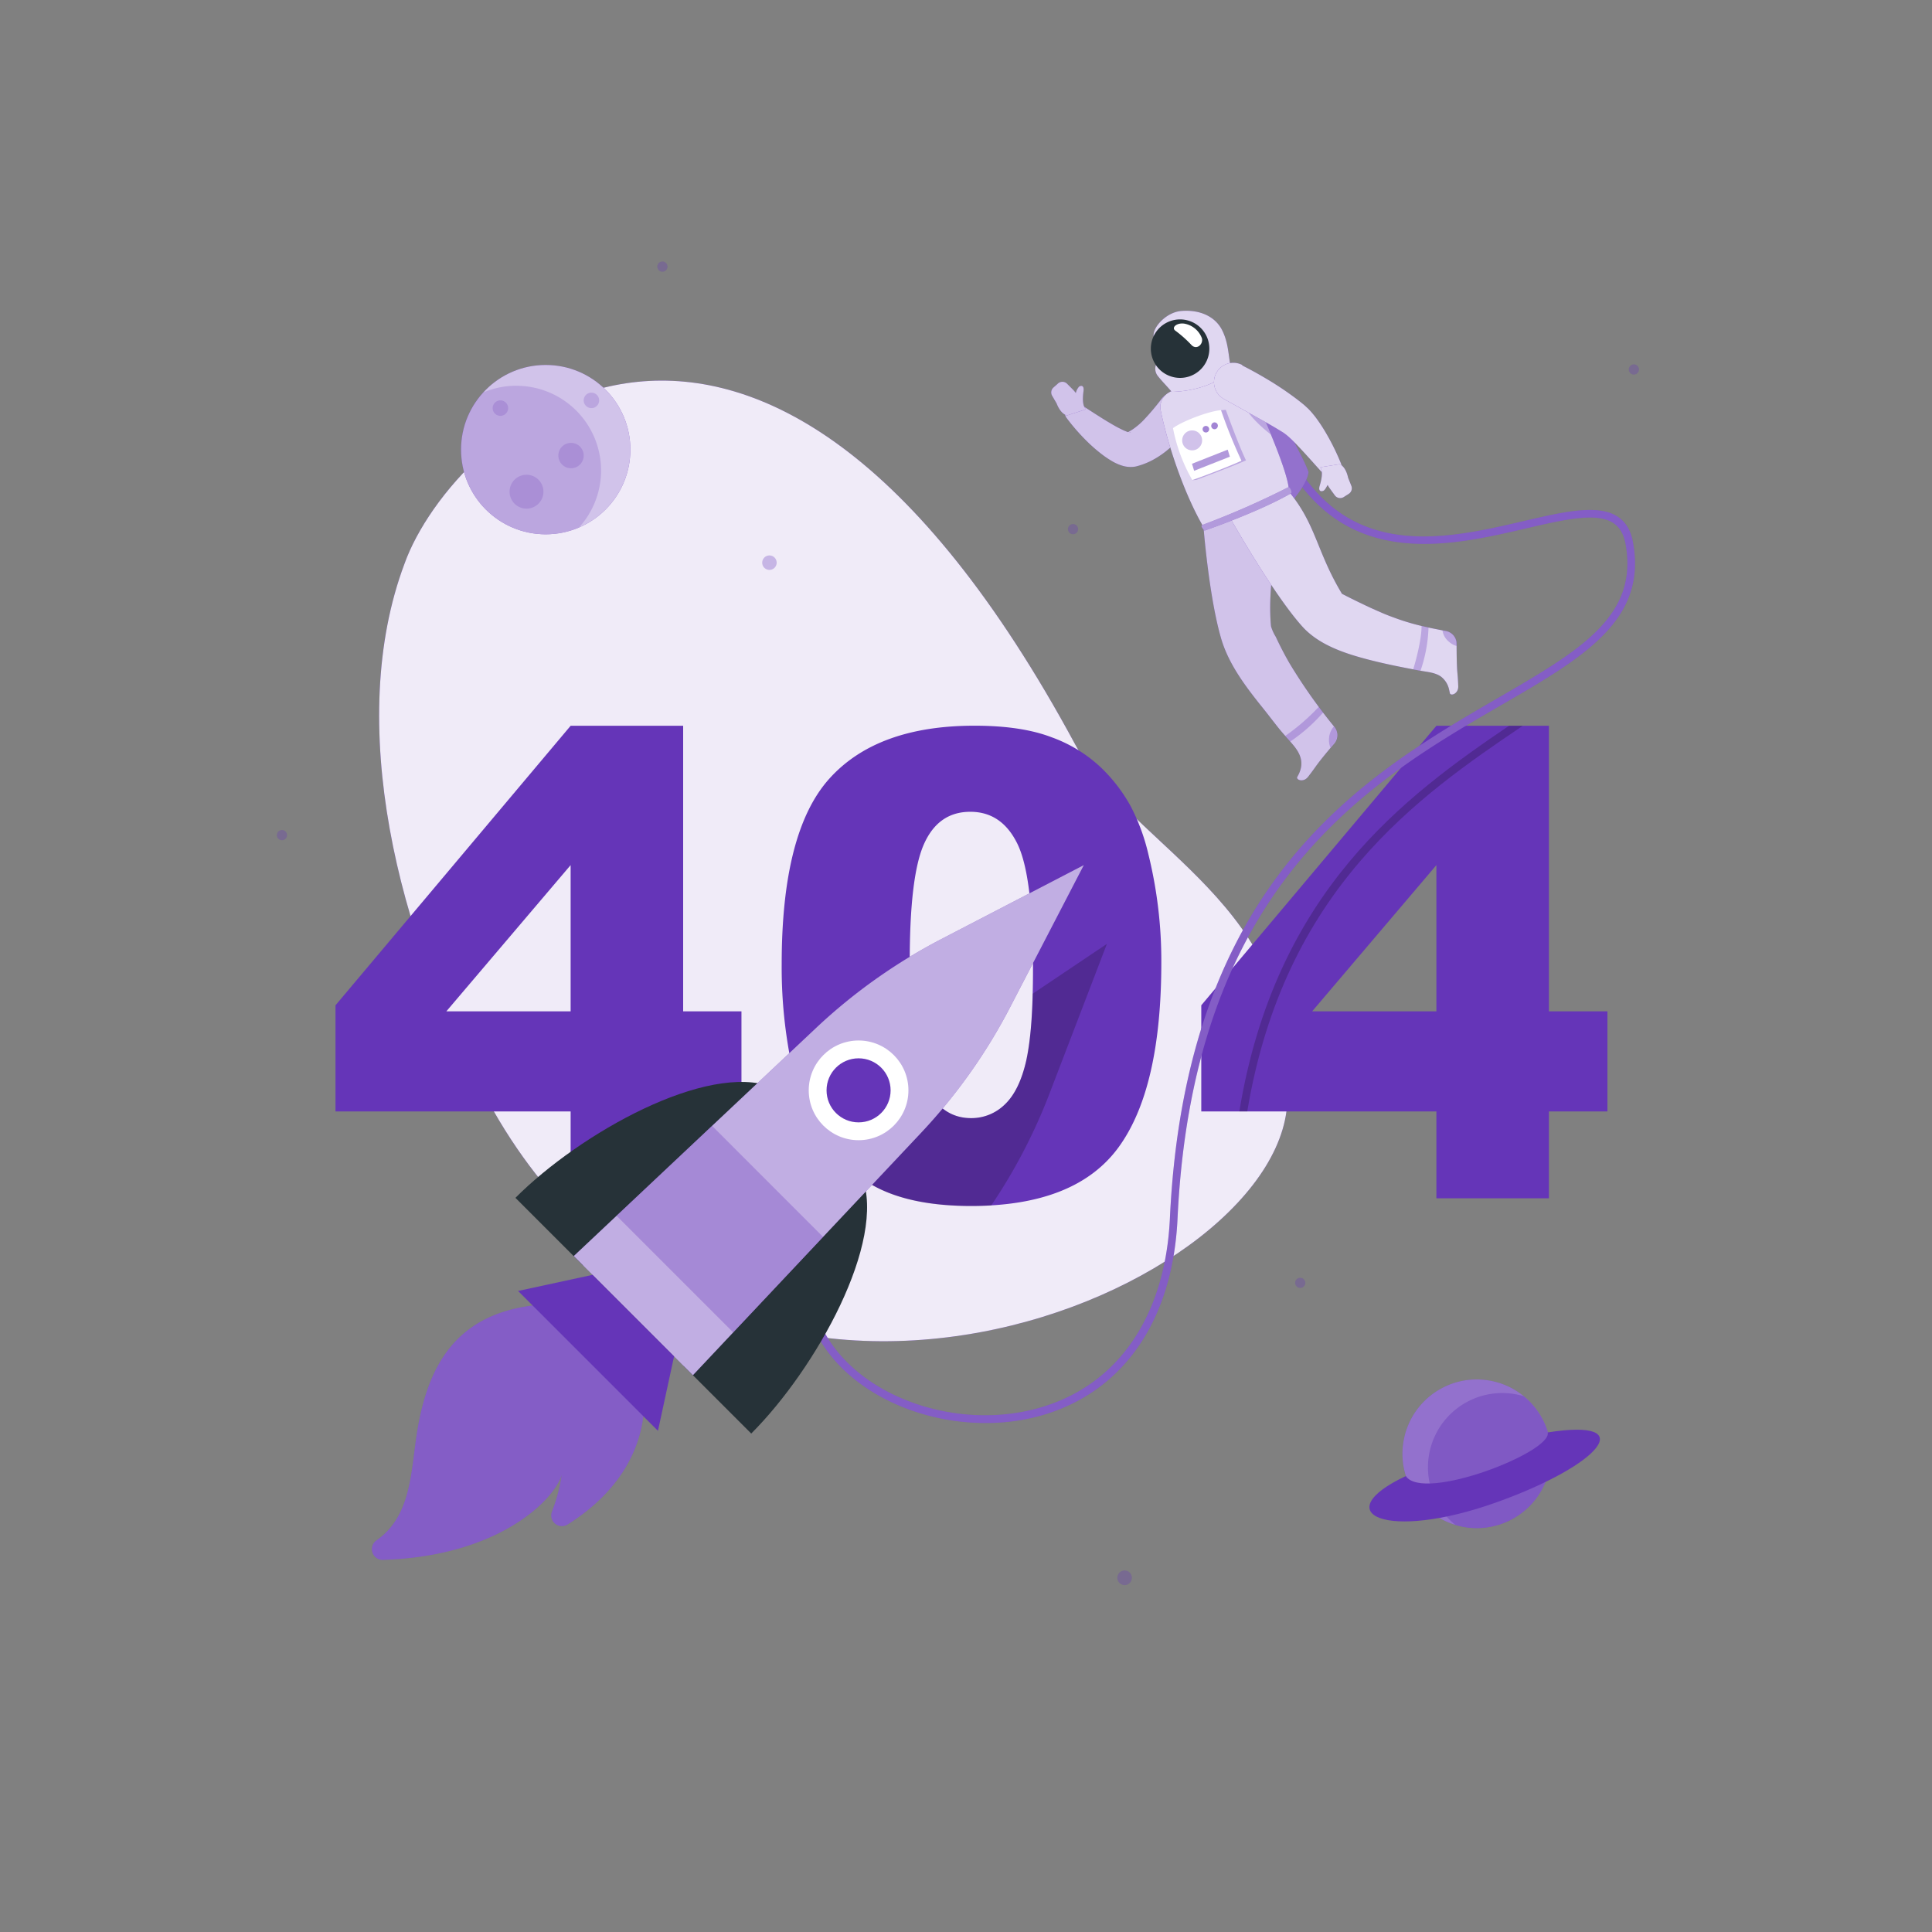 <svg xmlns="http://www.w3.org/2000/svg" viewBox="0 0 500 500"><rect x="0" y="0" width="500" height="500" fill="#808080" stroke="none"/><path d="M104.69 145.88c-15.32 40.81-2.09 95.9 21.58 139 61 111.9 209.44 48.63 206.88-2.19 3.48-48.48-40.12-62.88-54.91-90.06C195.42 39.21 117 111.47 104.69 145.88Z" style="fill:#6535b8"/><path d="M104.69 145.88c-15.32 40.81-2.09 95.9 21.58 139 61 111.9 209.44 48.63 206.88-2.19 3.48-48.48-40.12-62.88-54.91-90.06C195.42 39.21 117 111.47 104.69 145.88Z" style="fill:#fff;opacity:.9"/><path d="M147.68 287.64H86.83v-27.47l60.85-72.34h29.12v73.9h15.09v25.91H176.8v22.48h-29.12Zm0-25.91v-37.84l-32.16 37.84ZM202.3 249.51q0-34.29 12.34-48t37.61-13.7q12.13 0 19.93 3a36.79 36.79 0 0 1 12.71 7.79 41.59 41.59 0 0 1 7.75 10.09 52.38 52.38 0 0 1 4.55 12.34 115.36 115.36 0 0 1 3.36 28q0 32.72-11.07 47.89t-38.13 15.18q-15.18 0-24.53-4.84a39.76 39.76 0 0 1-15.33-14.19q-4.35-6.64-6.77-18.17a124.33 124.33 0 0 1-2.42-25.39Zm33.14.08q0 23 4.05 31.37t11.77 8.41a12.34 12.34 0 0 0 8.82-3.57q3.74-3.57 5.5-11.28t1.76-24q0-23.94-4.06-32.19t-12.18-8.24q-8.28 0-12 8.41t-3.66 31.09ZM371.74 287.64h-60.85v-27.47l60.85-72.34h29.12v73.9H416v25.91h-15.14v22.48h-29.12Zm0-25.91v-37.84l-32.15 37.84Z" style="fill:#6535b8"/><g style="opacity:.3"><path d="M201 145.62a1.87 1.87 0 1 1-1.86-1.87 1.86 1.86 0 0 1 1.86 1.87Z" style="fill:#6535b8"/><circle cx="72.97" cy="216.13" r="1.32" style="fill:#6535b8"/><circle cx="291.05" cy="408.33" r="1.89" style="fill:#6535b8"/><circle cx="336.5" cy="332" r="1.32" style="fill:#6535b8"/><path d="M424.17 95.62a1.32 1.32 0 1 1-1.32-1.32 1.32 1.32 0 0 1 1.32 1.32ZM172.75 69a1.32 1.32 0 1 1-1.32-1.32 1.33 1.33 0 0 1 1.32 1.32Z" style="fill:#6535b8"/><circle cx="277.7" cy="136.94" r="1.32" style="fill:#6535b8"/></g><circle cx="141.23" cy="116.36" r="21.91" style="fill:#6535b8"/><circle cx="141.23" cy="116.36" r="21.91" style="fill:#fff;opacity:.7"/><path d="M133.68 99.83a21.84 21.84 0 0 0-8.68 1.77 21.92 21.92 0 0 0 24.87 34.89 21.92 21.92 0 0 0-16.23-36.65Z" style="fill:#6535b8;opacity:.2"/><path d="M131.5 105.62a2 2 0 1 1-2-2 2 2 0 0 1 2 2ZM155.06 103.62a2 2 0 1 1-2-2 2 2 0 0 1 2 2ZM151.06 117.9a3.28 3.28 0 1 1-3.28-3.28 3.28 3.28 0 0 1 3.28 3.28ZM140.64 127.25a4.38 4.38 0 1 1-4.38-4.38 4.38 4.38 0 0 1 4.38 4.38Z" style="fill:#6535b8;opacity:.2"/><circle cx="382.2" cy="376.25" r="19.23" style="fill:#6535b8" transform="rotate(-76.72 382.179 376.25)"/><circle cx="382.2" cy="376.25" r="19.23" style="fill:#fff;opacity:.3" transform="rotate(-76.72 382.179 376.25)"/><path d="M394.33 361.34a19.22 19.22 0 0 0-17.67 33.32 19 19 0 0 0 5.53.82 19.23 19.23 0 0 0 12.14-34.14Z" style="fill:#6535b8;opacity:.4"/><path d="M363.83 382c-20.53 9.66-5.22 17.11 23.71 6.71 26.79-9.63 37-21.77 13-18 1.29 5.05-32.26 18.12-36.71 11.29Z" style="fill:#6535b8"/><path d="M394.1 187.83C367.21 206 332.4 230 322.79 287.64h-2.05c9.35-57 42.89-81.57 69.79-99.81Z" style="opacity:.2"/><path d="M255 368.27c-17 0-33.81-7.67-42-20.19-5.05-7.74-10.92-23.95 6.56-45.58l1.55 1.26c-12.36 15.3-14.64 30.65-6.43 43.23 10 15.3 33.59 23 53.73 17.52 20.63-5.61 33.15-23.55 34.36-49.22 4.13-87.81 50.78-114.86 84.84-134.61 21.17-12.27 36.46-21.13 33.1-39.84-.47-2.59-1.5-4.38-3.17-5.48-4.35-2.87-12.85-.88-22.69 1.41-19.31 4.5-45.75 10.66-61.5-16.13l1.73-1c15 25.53 39.57 19.8 59.32 15.2 10.29-2.39 19.17-4.46 24.24-1.13 2.15 1.41 3.47 3.64 4 6.8 3.61 20.08-13 29.72-34.05 41.92-33.67 19.52-79.77 46.25-83.85 133-1.26 26.6-14.32 45.21-35.84 51.06a52.88 52.88 0 0 1-13.9 1.78Z" style="fill:#6535b8"/><path d="M255 368.27c-17 0-33.81-7.67-42-20.19-5.05-7.74-10.92-23.95 6.56-45.58l1.55 1.26c-12.36 15.3-14.64 30.65-6.43 43.23 10 15.3 33.59 23 53.73 17.52 20.63-5.61 33.15-23.55 34.36-49.22 4.13-87.81 50.78-114.86 84.84-134.61 21.17-12.27 36.46-21.13 33.1-39.84-.47-2.59-1.5-4.38-3.17-5.48-4.35-2.87-12.85-.88-22.69 1.41-19.31 4.5-45.75 10.66-61.5-16.13l1.73-1c15 25.53 39.57 19.8 59.32 15.2 10.29-2.39 19.17-4.46 24.24-1.13 2.15 1.41 3.47 3.64 4 6.8 3.61 20.08-13 29.72-34.05 41.92-33.67 19.52-79.77 46.25-83.85 133-1.26 26.6-14.32 45.21-35.84 51.06a52.88 52.88 0 0 1-13.9 1.78Z" style="fill:#fff;opacity:.2"/><path d="M312.76 97a46.05 46.05 0 0 1 13.58 2.13s11 18.77 12.3 23.07c-.46 4.24-7.61 11.19-7.61 11.19Z" style="fill:#6535b8"/><path d="M312.76 97a46.05 46.05 0 0 1 13.58 2.13s11 18.77 12.3 23.07c-.46 4.24-7.61 11.19-7.61 11.19Z" style="fill:#fff;opacity:.3"/><path d="M345.34 188.13a141.41 141.41 0 0 1-11.56-16.38q-1.26-2.17-2.39-4.42c-.43-.85-.84-1.7-1.24-2.56a10.76 10.76 0 0 1-1.21-2.69c-1.2-12.67 3.14-22-1-32.17l-16.48 6.44s1.4 18.12 4.6 29c2 6.73 6.48 12.55 10.81 17.94 1.35 1.68 2.65 3.41 4 5.1s2.71 3.06 4 4.65c1.95 2.41 2.59 4.72 1.12 7.56l-.25.45c-.42.74 1.54 1.58 2.78 0 2-2.58 1.72-2.42 3.46-4.62 1.06-1.33 2.27-2.78 3.32-4a3.37 3.37 0 0 0 .04-4.3Z" style="fill:#6535b8"/><path d="M345.34 188.13a141.41 141.41 0 0 1-11.56-16.38q-1.26-2.17-2.39-4.42c-.43-.85-.84-1.7-1.24-2.56a10.76 10.76 0 0 1-1.21-2.69c-1.2-12.67 3.14-22-1-32.17l-16.48 6.44s1.4 18.12 4.6 29c2 6.73 6.48 12.55 10.81 17.94 1.35 1.68 2.65 3.41 4 5.1s2.71 3.06 4 4.65c1.95 2.41 2.59 4.72 1.12 7.56l-.25.45c-.42.74 1.54 1.58 2.78 0 2-2.58 1.72-2.42 3.46-4.62 1.06-1.33 2.27-2.78 3.32-4a3.37 3.37 0 0 0 .04-4.3Z" style="fill:#fff;opacity:.7"/><path d="M341.31 182.92a54.69 54.69 0 0 1-8.66 7.52c.43.48.85 1 1.28 1.46a43.92 43.92 0 0 0 8.5-7.51ZM345.34 188.13l-.12-.14a5.18 5.18 0 0 0-1.27 3.17 5 5 0 0 0 .38 2.35l.95-1.13a3.37 3.37 0 0 0 .06-4.25Z" style="fill:#6535b8;opacity:.3"/><path d="M308.84 109a35.38 35.38 0 0 1-6.37 7.19 23.27 23.27 0 0 1-4.42 3 19 19 0 0 1-2.58 1.09l-.68.22-.22.06-.47.13a5.93 5.93 0 0 1-.88.14 7.55 7.55 0 0 1-2.51-.23 12.24 12.24 0 0 1-2.94-1.27 25 25 0 0 1-2.15-1.41 40.31 40.31 0 0 1-3.58-3 53.16 53.16 0 0 1-6-6.74 2.51 2.51 0 0 1 3.35-3.62h.08c2.36 1.5 4.74 3.08 7.06 4.49 1.18.69 2.32 1.39 3.45 1.93a15.29 15.29 0 0 0 1.59.72 3.12 3.12 0 0 0 1.07.26c.06 0 0-.07-.37-.06a2.93 2.93 0 0 0-.35 0l-.22.05.33-.17a13.53 13.53 0 0 0 1.29-.79 18.4 18.4 0 0 0 2.5-2.12 63.62 63.62 0 0 0 4.9-5.79 5 5 0 0 1 8 5.93Z" style="fill:#6535b8"/><path d="M308.84 109a35.38 35.38 0 0 1-6.37 7.19 23.27 23.27 0 0 1-4.42 3 19 19 0 0 1-2.58 1.09l-.68.22-.22.06-.47.13a5.93 5.93 0 0 1-.88.14 7.55 7.55 0 0 1-2.51-.23 12.24 12.24 0 0 1-2.94-1.27 25 25 0 0 1-2.15-1.41 40.31 40.31 0 0 1-3.58-3 53.16 53.16 0 0 1-6-6.74 2.51 2.51 0 0 1 3.35-3.62h.08c2.36 1.5 4.74 3.08 7.06 4.49 1.18.69 2.32 1.39 3.45 1.93a15.29 15.29 0 0 0 1.59.72 3.12 3.12 0 0 0 1.07.26c.06 0 0-.07-.37-.06a2.93 2.93 0 0 0-.35 0l-.22.05.33-.17a13.53 13.53 0 0 0 1.29-.79 18.4 18.4 0 0 0 2.5-2.12 63.62 63.62 0 0 0 4.9-5.79 5 5 0 0 1 8 5.93Z" style="fill:#fff;opacity:.7"/><path d="m272.29 102.42 1.17 2s.89 2.62 2.68 3.1l4.86-1.57-.25-.41c-.62-.94-.55-2.77-.34-4.29s-.57-1.57-1.15-1.19a3.82 3.82 0 0 0-.84 1.65 7.77 7.77 0 0 0-.79-.93l-1.48-1.48a1.72 1.72 0 0 0-2.34-.06l-1.2 1.07a1.71 1.71 0 0 0-.32 2.11Z" style="fill:#6535b8"/><path d="m272.29 102.42 1.17 2s.89 2.62 2.68 3.1l4.86-1.57-.25-.41c-.62-.94-.55-2.77-.34-4.29s-.57-1.57-1.15-1.19a3.82 3.82 0 0 0-.84 1.65 7.77 7.77 0 0 0-.79-.93l-1.48-1.48a1.72 1.72 0 0 0-2.34-.06l-1.2 1.07a1.71 1.71 0 0 0-.32 2.11Z" style="fill:#fff;opacity:.7"/><path d="M317.67 95.22a59.64 59.64 0 0 0-15.34 6.47 4.32 4.32 0 0 0-1.94 4.53c1.93 9.44 6.32 22.08 11.06 30.13l22.11-9.15c.15-3.9-5.22-16.52-10.69-28.72-.98-2.19-2.87-3.82-5.2-3.26Z" style="fill:#6535b8"/><path d="M317.67 95.22a59.64 59.64 0 0 0-15.34 6.47 4.32 4.32 0 0 0-1.94 4.53c1.93 9.44 6.32 22.08 11.06 30.13l22.11-9.15c.15-3.9-5.22-16.52-10.69-28.72-.98-2.19-2.87-3.82-5.2-3.26Z" style="fill:#fff;opacity:.8"/><path d="m326.3 106.21-4.39-1.47c1 2.57 4.53 5.82 7 7.73-.8-2-1.69-4.1-2.61-6.26Z" style="fill:#6535b8;opacity:.3"/><path d="M316.22 85.32c-1.83-3.48-5.78-5.23-10.52-4.84-4 .34-7.54 4.42-7.12 6.62s3.78 3.14 4.42 3.9l-2.77 2a3 3 0 0 0-.6 4.29c1.17 1.48 2.71 3 3.6 4.12 7.66-.2 13.33-3.12 15.38-5.93-.77-3.56-.61-6.7-2.39-10.16Z" style="fill:#6535b8"/><path d="M316.22 85.32c-1.83-3.48-5.78-5.23-10.52-4.84-4 .34-7.54 4.42-7.12 6.62s3.78 3.14 4.42 3.9l-2.77 2a3 3 0 0 0-.6 4.29c1.17 1.48 2.71 3 3.6 4.12 7.66-.2 13.33-3.12 15.38-5.93-.77-3.56-.61-6.7-2.39-10.16Z" style="fill:#fff;opacity:.8"/><path d="M312.46 87.48a7.57 7.57 0 1 1-9.81-4.3 7.58 7.58 0 0 1 9.81 4.3Z" style="fill:#263238"/><path d="M377.39 177.6c-.11-3.29-.26-3-.35-5.77-.06-1.7-.07-3.59-.08-5.22a3.36 3.36 0 0 0-2.7-3.28c-1.32-.27-2.65-.52-4-.8-1.73-.37-3.44-.77-5.13-1.26-1.32-.38-2.62-.8-3.91-1.27s-2.74-1-4.08-1.62c-1.58-.67-3.14-1.39-4.68-2.14-1.73-.82-3.44-1.68-5.15-2.55-6.58-10.89-6.72-18.07-13.78-26.49l-15.16 6.86s11.14 19.76 18.72 28.14c4.37 4.82 11.22 7 17.33 8.58 4.41 1.13 8.88 2 13.35 2.83 1.74.32 3.63.44 5.13 1.48a5.74 5.74 0 0 1 2.14 3.45q.1.42.18.84c.19.84 2.24.2 2.17-1.78Z" style="fill:#6535b8"/><path d="M377.39 177.6c-.11-3.29-.26-3-.35-5.77-.06-1.7-.07-3.59-.08-5.22a3.36 3.36 0 0 0-2.7-3.28c-1.32-.27-2.65-.52-4-.8-1.73-.37-3.44-.77-5.13-1.26-1.32-.38-2.62-.8-3.91-1.27s-2.74-1-4.08-1.62c-1.58-.67-3.14-1.39-4.68-2.14-1.73-.82-3.44-1.68-5.15-2.55-6.58-10.89-6.72-18.07-13.78-26.49l-15.16 6.86s11.14 19.76 18.72 28.14c4.37 4.82 11.22 7 17.33 8.58 4.41 1.13 8.88 2 13.35 2.83 1.74.32 3.63.44 5.13 1.48a5.74 5.74 0 0 1 2.14 3.45q.1.42.18.84c.19.84 2.24.2 2.17-1.78Z" style="fill:#fff;opacity:.8"/><path d="M369.7 162.4c-.6-.13-1.2-.26-1.81-.41.05 3.46-1.57 9.42-2.16 11.23l1.9.36a38.11 38.11 0 0 0 2.07-11.18ZM377 166.61a3.36 3.36 0 0 0-2.69-3.28l-1-.19a4.58 4.58 0 0 0 1.63 2.9 5.09 5.09 0 0 0 2 1.14c.06-.18.06-.38.06-.57Z" style="fill:#6535b8;opacity:.3"/><path d="M311.05 87.54c.4 1.52-1.3 3.11-2.65 1.8a30.83 30.83 0 0 0-4.12-3.69c-1.39-.87.46-2.39 2.65-1.8a5.94 5.94 0 0 1 4.12 3.69Z" style="fill:#fff"/><path d="M311.16 135.86c-.7.26.58 1.46.58 1.46s14-4.79 22.5-9.72a1.88 1.88 0 0 0-.68-1.58 216 216 0 0 1-22.4 9.84Z" style="fill:#6535b8"/><path d="M311.16 135.86c-.7.26.58 1.46.58 1.46s14-4.79 22.5-9.72a1.88 1.88 0 0 0-.68-1.58 216 216 0 0 1-22.4 9.84Z" style="fill:#fff;opacity:.5"/><path d="M321.46 94.56c2.76 1.4 5.35 2.87 8 4.5 1.29.82 2.57 1.65 3.84 2.55s2.53 1.82 3.8 2.86l.47.39.59.54a12.74 12.74 0 0 1 1 1c.32.35.59.69.85 1s.54.68.77 1a43.8 43.8 0 0 1 2.58 4 59.05 59.05 0 0 1 4 8.35 2.52 2.52 0 0 1-4.19 2.62l-.05-.06c-2-2.13-3.93-4.37-5.87-6.46s-3.91-4.21-5.54-5.14c-2.27-1.41-4.8-2.82-7.31-4.2l-7.56-4.2a5 5 0 0 1 4.68-8.84Z" style="fill:#6535b8"/><path d="M321.46 94.56c2.76 1.4 5.35 2.87 8 4.5 1.29.82 2.57 1.65 3.84 2.55s2.53 1.82 3.8 2.86l.47.39.59.54a12.74 12.74 0 0 1 1 1c.32.35.59.69.85 1s.54.68.77 1a43.8 43.8 0 0 1 2.58 4 59.05 59.05 0 0 1 4 8.35 2.52 2.52 0 0 1-4.19 2.62l-.05-.06c-2-2.13-3.93-4.37-5.87-6.46s-3.91-4.21-5.54-5.14c-2.27-1.41-4.8-2.82-7.31-4.2l-7.56-4.2a5 5 0 0 1 4.68-8.84Z" style="fill:#fff;opacity:.8"/><path d="m349.73 125.74-.85-2.13s-.47-2.72-2.16-3.48l-5 .79.17.44c.46 1 .11 2.83-.34 4.29s.31 1.65.95 1.36c.36-.16.71-.81 1.09-1.5a8.46 8.46 0 0 0 .63 1l1.23 1.69a1.72 1.72 0 0 0 2.3.44l1.36-.87a1.7 1.7 0 0 0 .62-2.03Z" style="fill:#6535b8"/><path d="m349.73 125.74-.85-2.13s-.47-2.72-2.16-3.48l-5 .79.17.44c.46 1 .11 2.83-.34 4.29s.31 1.65.95 1.36c.36-.16.71-.81 1.09-1.5a8.46 8.46 0 0 0 .63 1l1.23 1.69a1.72 1.72 0 0 0 2.3.44l1.36-.87a1.7 1.7 0 0 0 .62-2.03Z" style="fill:#fff;opacity:.8"/><path d="m317.24 106.06-1.22.1-7.49 18.08a4 4 0 0 0 1.22-.1s9.76-3.64 12.71-5c-1.98-4.09-5.22-13.08-5.22-13.08Z" style="fill:#6535b8;opacity:.3"/><path d="M303.57 110.8a43.41 43.41 0 0 0 5 13.44c3.66-1.26 9.76-3.64 12.72-5a135.36 135.36 0 0 1-5.29-13.08c-3.13.21-10 2.84-12.43 4.64Z" style="fill:#fff"/><path d="M311 114.71a2.58 2.58 0 1 1-1.73-3.21 2.58 2.58 0 0 1 1.73 3.21Z" style="fill:#6535b8;opacity:.3"/><path d="M312.91 111.27a.85.85 0 1 1-.56-1 .84.84 0 0 1 .56 1ZM315.15 110.4a.85.85 0 1 1-1.62-.49.84.84 0 0 1 1.05-.56.85.85 0 0 1 .57 1.05Z" style="fill:#6535b8;opacity:.6"/><path d="m318.29 118.19-9.25 3.65-.55-1.82 9.24-3.65.56 1.82z" style="fill:#6535b8;opacity:.5"/><path d="M267.26 257.17a94 94 0 0 1-1.68 17.35q-1.77 7.71-5.5 11.28a12.3 12.3 0 0 1-8.81 3.57q-7.71 0-11.77-8.41a23.79 23.79 0 0 1-1.21-3.11 144.31 144.31 0 0 0-15.92 16l-5.31 6.26a38.62 38.62 0 0 0 9.77 7.19q9.34 4.83 24.52 4.84c1.78 0 3.5-.05 5.17-.15a143.39 143.39 0 0 0 15.1-29l14.85-38.72Z" style="opacity:.2"/><path d="m133.39 310 17.5 17.5 49-46.17c-16.89-6.45-49.73 11.86-66.5 28.67ZM194.42 371c-5.59-5.6-17.5-17.5-17.5-17.5l46.17-49c6.41 16.85-11.9 49.72-28.67 66.5Z" style="fill:#263238"/><path d="m261.4 260.7 19.09-36.81L243.68 243a144.22 144.22 0 0 0-32.44 23l-62.75 59.07 30.83 30.83 59.07-62.75a144.22 144.22 0 0 0 23.01-32.45Z" style="fill:#6535b8"/><path d="m261.4 260.7 19.09-36.81L243.68 243a144.22 144.22 0 0 0-32.44 23l-62.75 59.07 30.83 30.83 59.07-62.75a144.22 144.22 0 0 0 23.01-32.45Z" style="fill:#fff;opacity:.6"/><circle cx="222.2" cy="282.18" r="12.9" style="fill:#fff"/><circle cx="222.2" cy="282.18" r="8.29" style="fill:#6535b8"/><path d="m189.75 344.82-30.19-30.19 24.72-23.26 28.73 28.74-23.26 24.71z" style="fill:#6535b8;opacity:.3"/><path d="M140.22 337.62c-22.6 1.83-30.09 16.3-32.65 35.53-1.3 9.81-1.88 19.74-10.11 25.48a2.77 2.77 0 0 0 1.63 5.06c30.34-.95 44.49-15.8 46.27-22a43.06 43.06 0 0 1-2.49 9.47 2.76 2.76 0 0 0 4 3.39c8.51-5.33 19.19-15.15 19.9-31.08-6.26-8.87-26.55-25.85-26.55-25.85Z" style="fill:#6535b8"/><path d="M140.22 337.62c-22.6 1.83-30.09 16.3-32.65 35.53-1.3 9.81-1.88 19.74-10.11 25.48a2.77 2.77 0 0 0 1.63 5.06c30.34-.95 44.49-15.8 46.27-22a43.06 43.06 0 0 1-2.49 9.47 2.76 2.76 0 0 0 4 3.39c8.51-5.33 19.19-15.15 19.9-31.08-6.26-8.87-26.55-25.85-26.55-25.85Z" style="fill:#fff;opacity:.2"/><path d="m170.28 370.3-36.2-36.2 19.28-4.17 21.09 21.09-4.17 19.28z" style="fill:#6535b8"/></svg>